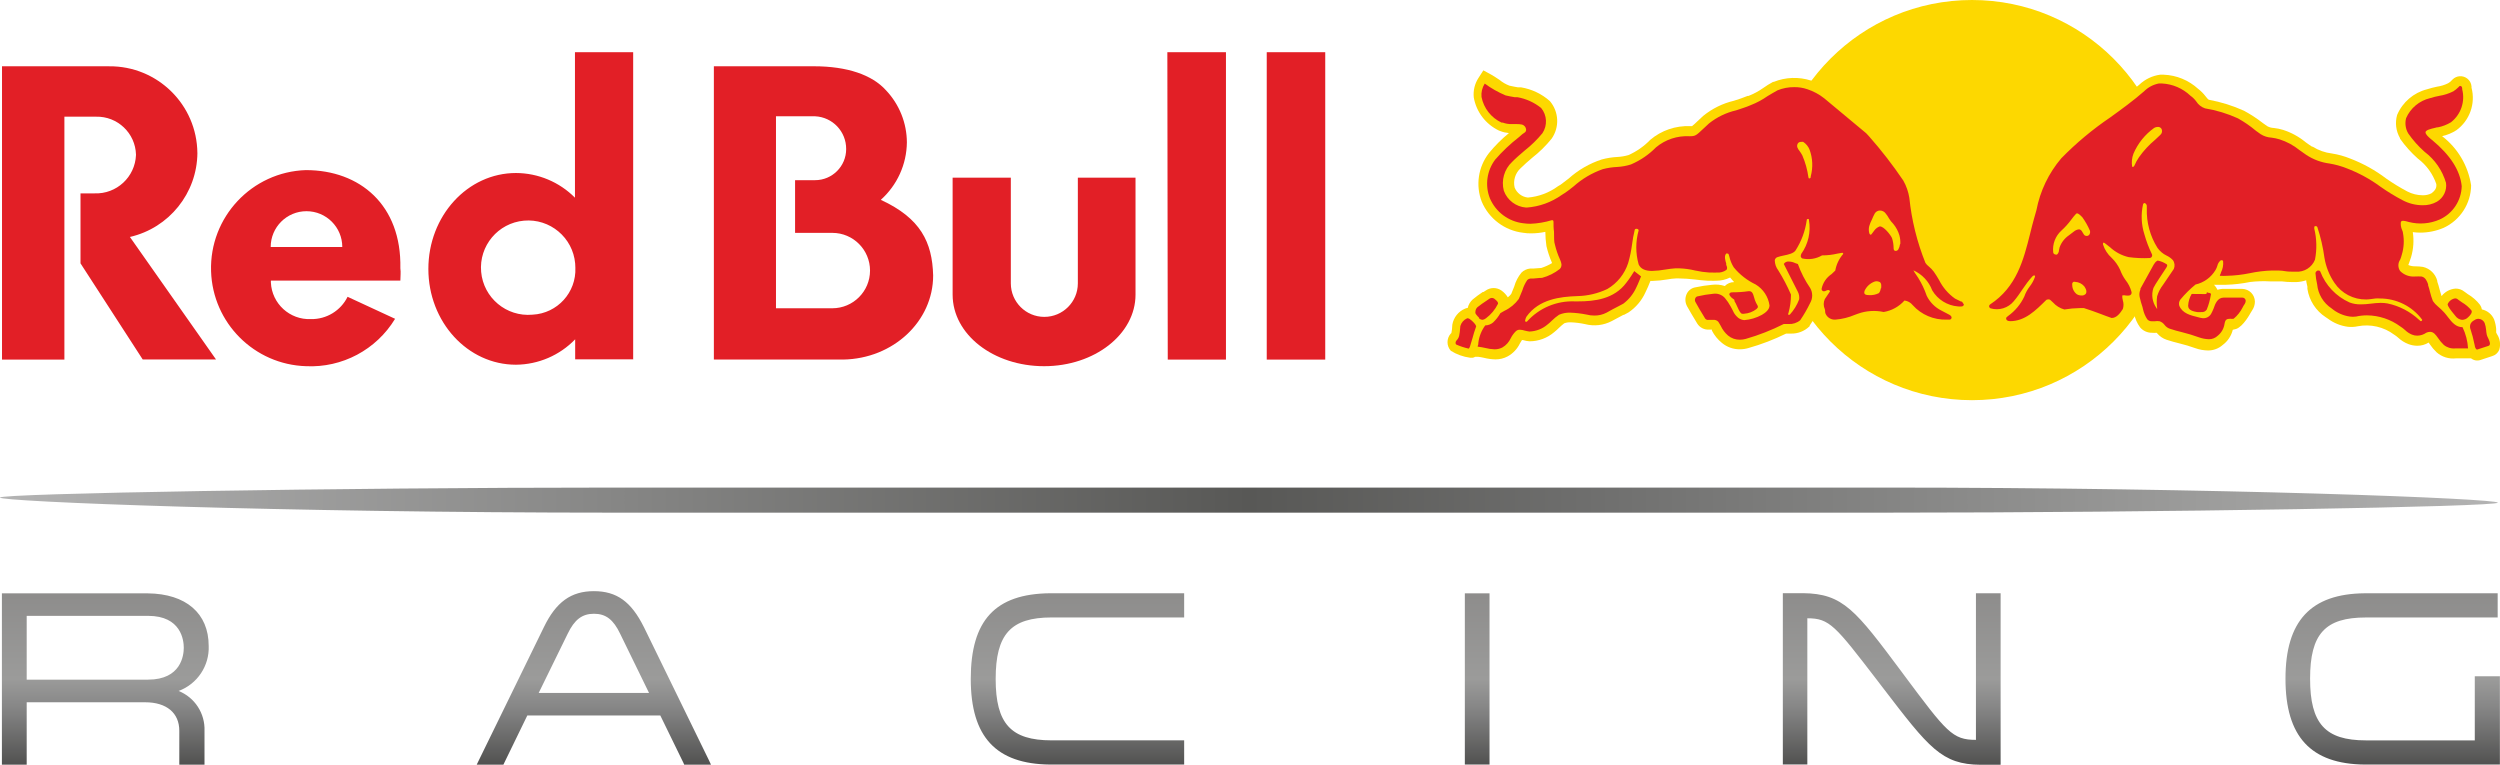 <?xml version="1.0" encoding="UTF-8"?>
<svg id="Layer_2" data-name="Layer 2" xmlns="http://www.w3.org/2000/svg" xmlns:xlink="http://www.w3.org/1999/xlink" viewBox="0 0 1183.73 362.11">
  <defs>
    <style>
      .cls-1 {
        fill: none;
      }

      .cls-2 {
        fill: url(#linear-gradient);
      }

      .cls-3 {
        clip-path: url(#clippath);
      }

      .cls-4 {
        fill: #fdd800;
      }

      .cls-5 {
        fill: #e21f26;
      }

      .cls-6 {
        fill: url(#linear-gradient-2);
      }
    </style>
    <linearGradient id="linear-gradient" x1="0" y1="236.81" x2="1182.68" y2="236.81" gradientUnits="userSpaceOnUse">
      <stop offset="0" stop-color="#b3b3b3"/>
      <stop offset=".5" stop-color="#585856"/>
      <stop offset=".64" stop-color="#6f6f6e"/>
      <stop offset=".93" stop-color="#a5a5a4"/>
      <stop offset="1" stop-color="#b3b3b3"/>
    </linearGradient>
    <clipPath id="clippath">
      <path class="cls-2" d="m303.26,230.86h-12.03c-132.57,0-291.23,2.79-291.23,4.73s131.1,7.15,291.28,7.15h600.12c132.57,0,291.28-2.79,291.28-4.73s-131.15-7.15-291.33-7.15H303.26Z"/>
    </clipPath>
    <linearGradient id="linear-gradient-2" x1="-485.71" y1="-1919.45" x2="-485.71" y2="-1834.8" gradientTransform="translate(1078 2198.61)" gradientUnits="userSpaceOnUse">
      <stop offset="0" stop-color="#8d8c8b"/>
      <stop offset=".5" stop-color="#9b9b9a"/>
      <stop offset=".66" stop-color="#868686"/>
      <stop offset="1" stop-color="#4e4e4d"/>
    </linearGradient>
  </defs>
  <g id="Layer_1-2" data-name="Layer 1">
    <g>
      <path class="cls-2" d="m303.26,230.86h-12.03c-132.57,0-291.23,2.79-291.23,4.73s131.1,7.15,291.28,7.15h600.12c132.57,0,291.28-2.79,291.28-4.73s-131.15-7.15-291.33-7.15H303.26Z"/>
      <g class="cls-3">
        <rect class="cls-1" y="230.82" width="1182.73" height="12.17"/>
      </g>
    </g>
    <path class="cls-6" d="m98.81,305.81c0-15.39-10.75-24.67-28.83-24.86H.9v81.11h11.74v-29.54h56.11c10.08,0,16.15,5.02,16.15,13.49v16.05h11.93v-15.96c.33-8.27-4.58-15.86-12.26-18.94,8.87-3.29,14.62-11.9,14.25-21.35Zm-28.69,16H12.64v-30.21h57.48c15.67,0,16.9,11.55,16.9,15.1s-1.23,15.1-16.9,15.1Zm234.75-24.9c-6.01-12.07-12.88-17-23.67-17s-17.9,5.11-23.67,17.04l-30.82,63.07-.99,2.04h12.64l.38-.8,10.94-22.49h62.97l10.98,22.49.33.8h12.69l-.95-2.04-30.82-63.11Zm-49.81,31.2l13.73-28.03c3.22-6.68,6.82-9.47,12.45-9.47s9.19,2.75,12.4,9.47l13.68,28.03h-52.27Zm204.59-6.63c0,27.41,11.93,40.29,37.55,40.53h63.49v-11.46h-62.78c-19.27,0-26.47-7.91-26.47-29.07s7.15-29.12,26.47-29.12h62.78v-11.46h-63.54c-25.9.28-37.5,12.78-37.5,40.58h0Zm233.94,40.53h11.69v-81.06h-11.69v81.06Zm241.99-11.69c-11.17,0-13.87-3.65-34.18-30.87l-.9-1.23c-21.87-29.26-27.75-37.17-46.87-37.36h-9.47v81.11h11.6v-69.22c10.56,0,13.16,3.46,33.14,29.45l2.46,3.22c22.06,28.79,27.98,36.55,46.45,36.69h9.47v-81.2h-11.69v69.41Zm236.21-30.11v30.35h-51.56c-19.27,0-26.42-7.95-26.42-29.21s7.15-28.98,26.42-28.98h62.4v-11.46h-62.92c-25.61.24-37.55,13.12-37.55,40.48s11.93,40.39,37.55,40.62h63.97v-41.81h-11.88Z"/>
    <path class="cls-5" d="m510.35,84.14v50.05c0,8.76-7.12,15.85-15.88,15.85-8.75,0-15.84-7.1-15.85-15.85v-50.05h-27.56v55.35c0,18.94,19.41,33.9,43.32,33.9s43.28-15.15,43.28-33.9v-55.35h-27.32Zm89.44-59.42v145.54h27.7V24.72h-27.7Zm-46.87,145.54h27.56V24.72h-27.75l.19,145.54Zm-135.74-75.76c7.67-6.91,12.1-16.71,12.22-27.04-.03-9.2-3.57-18.04-9.9-24.72-6.58-7.29-18.32-11.36-34.14-11.36h-47.35v138.87h61.22c23.67-.38,42.61-18.09,42.61-39.82-.43-15.81-5.97-27.08-24.67-35.75v-.19Zm-23.2,51.47h-26.56V55.06h18.51c8.28.38,14.78,7.24,14.72,15.53,0,8.13-6.59,14.72-14.72,14.72h-9.47v24.95h17.66c9.86.01,17.84,8.02,17.83,17.87-.01,9.84-7.99,17.81-17.83,17.83h-.14Z"/>
    <path class="cls-5" d="m93.46,72.44c-.21-22.88-18.92-41.26-41.8-41.05,0,0,0,0,0,0H.95v138.87h29.54V55.25h14.96c10.19-.26,18.67,7.79,18.94,17.98,0,.05,0,.1,0,.15-.41,10.45-9.21,18.59-19.66,18.18-.03,0-.05,0-.08,0h-6.53v33.14l29.45,45.5h34.71l-40.77-58c18.57-4.27,31.79-20.72,31.96-39.77Zm51.42,8.1c-25.64.82-45.76,22.27-44.94,47.91.78,24.49,20.45,44.16,44.94,44.94,17.12.83,33.31-7.79,42.19-22.44l-22.49-10.42c-3.25,6.59-10.03,10.71-17.38,10.56-10.01.43-18.48-7.32-18.94-17.33v-.9h61.31c0-1.94.28-3.88,0-5.82.62-30.02-19.22-46.49-44.7-46.49Zm-16.71,36.41c0-9.36,7.59-16.95,16.95-16.95s16.95,7.59,16.95,16.95h-33.9Zm171.63,53.31V24.72h-27.56v68.89c-7.39-7.45-17.44-11.65-27.93-11.69-22.92,0-41.48,20.31-41.48,45.41s18.56,45.36,41.48,45.36c10.58-.09,20.68-4.42,28.03-12.03v9.47h27.56l-.09.14Zm-47.73-21.26c-12.29,1.1-23.15-7.98-24.25-20.27-1.1-12.29,7.98-23.15,20.27-24.25,12.29-1.1,23.15,7.98,24.25,20.27.06.66.09,1.33.09,1.99.51,11.71-8.51,21.64-20.22,22.25h-.14Z"/>
    <circle class="cls-4" cx="933.73" cy="94.74" r="94.74"/>
    <path class="cls-4" d="m1182.3,158.23h0c-.11-.28-.23-.55-.38-.8v-1.7h0c-.13-1.54-.47-3.05-.99-4.5-1.05-2.42-3.2-4.18-5.78-4.73-.13-.78-.44-1.53-.9-2.18-1.57-2.02-3.52-3.73-5.73-5.02-.43-.28-.84-.58-1.23-.9l-.47-.33c-1.15-.94-2.59-1.44-4.07-1.42-2.63.16-5.07,1.46-6.68,3.55-.28-.71-.71-2.41-.99-3.31-.28-1.19-.63-2.36-1.04-3.5h0c-.03-.12-.03-.25,0-.38-.84-3.3-3.45-5.86-6.77-6.63-1.18-.18-2.36-.27-3.55-.28-1.17.05-2.33-.16-3.41-.62l.38-.99c.38-1.04.66-1.89.95-2.79,1.12-3.82,1.4-7.85.8-11.79,1.15.15,2.3.23,3.46.24,3.82,0,7.61-.77,11.13-2.27h0c7.86-3.63,12.93-11.46,13.02-20.12h0c-1.39-9.25-6.31-17.6-13.73-23.29,2.39-.53,4.66-1.48,6.72-2.79,6.33-4.59,9.19-12.61,7.2-20.17v-.62c-.25-2.89-2.79-5.03-5.69-4.79-1.19.1-2.3.6-3.17,1.42l-.62.62c-.46.51-1.01.94-1.61,1.28-1.64.81-3.4,1.36-5.21,1.61-1.6.33-3.18.74-4.73,1.23-6.38,1.61-11.63,6.11-14.2,12.17-1.05,3.7-.55,7.66,1.37,10.98v.24c2.45,3.47,5.3,6.65,8.48,9.47,4.04,3.04,7.08,7.23,8.71,12.03,0,.8.43,2.32-2.27,4.36-1.3.67-2.75.99-4.21.95-2.52-.02-5-.64-7.24-1.8h0c-3.45-1.83-6.79-3.87-9.99-6.11-5.2-3.95-10.94-7.14-17.04-9.47-2.8-1.14-5.72-1.95-8.71-2.41-3.23-.39-6.34-1.49-9.09-3.22h-.28c-1.04-.66-2.08-1.42-3.08-2.13-3.15-2.6-6.76-4.58-10.65-5.82-1.42-.44-2.88-.75-4.36-.9-1.09-.04-2.16-.33-3.12-.85l-2.08-1.47h0c-2.8-2.19-5.78-4.13-8.9-5.82-5.31-2.41-10.89-4.16-16.62-5.21-.33,0-1.14-1.04-1.66-1.7-1.01-1.32-2.19-2.49-3.5-3.5-4.46-4.07-10.21-6.44-16.24-6.68h-1.75c-3.7.5-7.14,2.16-9.85,4.73-4.97,4.31-10.37,8.24-15.62,12.07-8.56,5.81-16.49,12.49-23.67,19.93-6.5,7.59-10.95,16.72-12.93,26.51-.33,1.28-.71,2.51-1.04,3.84-.71,2.37-1.33,4.73-1.89,7.2-3.03,12.07-5.87,23.67-17.14,30.87-1.79,1.14-2.78,3.19-2.56,5.3.24,2.15,1.67,3.98,3.69,4.73,1.4.48,2.87.72,4.36.71.09,1.23.55,2.4,1.33,3.36,1.23,1.32,2.93,2.09,4.73,2.13h0c7.03-.44,13.57-3.73,18.13-9.09,1.85,1.8,4.16,3.06,6.68,3.65h1.61c2.58-.43,5.2-.62,7.81-.57,2.32.71,4.73,1.56,6.96,2.46s3.6,1.37,5.49,2.04l.95.28h.8c3.88-.48,7.27-2.86,9.04-6.34v-.71c.18-.38.33-.78.43-1.18h0l.33,1.09c.47,2.39,1.45,4.66,2.89,6.63,1.41,1.66,3.5,2.6,5.68,2.56h0c.72.06,1.45.06,2.18,0h0l.24.28c1.17,1.4,2.72,2.45,4.45,3.03,2.08.71,4.17,1.23,6.2,1.75,2.5.61,4.96,1.36,7.39,2.23h0c1.92.68,3.93,1.05,5.97,1.09,2.6.02,5.11-.92,7.05-2.65,2.36-1.76,4.03-4.29,4.73-7.15l1.56-.38c3.46-1.18,6.82-7.53,6.87-7.62.22-.43.47-.84.76-1.23.82-1.2,1.26-2.62,1.28-4.07-.03-3.32-2.7-6.01-6.01-6.06h-9.47c-.76.06-1.5.2-2.23.43h0s-1.04-1.99-1.75-2.37c.08.03.16.03.24,0h5.4c3.88-.11,7.75-.55,11.55-1.33,3.14-.37,6.31-.46,9.47-.28h5.54c1.65.21,3.31.32,4.97.33h1.85c1.61-.06,3.2-.35,4.73-.85,0,.8.33,1.8.57,3.03v1.04c.85,5.5,4,10.37,8.66,13.4l.99.66c2.77,2.09,6.03,3.42,9.47,3.88,1.58.18,3.18.1,4.73-.24,6.05-1.16,12.31.28,17.23,3.98l.43.28c.55.37,1.07.78,1.56,1.23,1.38,1.27,2.98,2.27,4.73,2.94,1.33.51,2.74.78,4.17.8h0c1.92.02,3.81-.5,5.44-1.52h0l.52.76c.95,1.41,2.04,2.71,3.27,3.88,2.51,2.2,5.83,3.23,9.14,2.84h5.78c.46.04.92.04,1.37,0,1.27,1.01,2.97,1.29,4.5.76l5.44-1.8c1.53-.43,2.78-1.52,3.41-2.98.76-2.5.38-5.2-1.04-7.39Zm-170.97-26.89l-.43-.62-.52-.85c-.73-.97-1.35-2.02-1.85-3.12l5.16.38-2.37,4.21Z"/>
    <path class="cls-4" d="m930.84,138.44l-2.84-1.42c-2.49-1.89-4.5-4.34-5.87-7.15-.78-1.42-1.63-2.79-2.56-4.12-.92-1.21-1.97-2.33-3.12-3.31l-.62-.52c-3.68-9.24-6.07-18.94-7.1-28.83-.5-3.58-1.68-7.03-3.46-10.18h0c-5.15-7.58-10.76-14.84-16.81-21.73l-1.28-1.33-.28-.28-20.12-16.71h-.28c-2.73-2.07-5.79-3.67-9.04-4.73-5.75-1.83-11.96-1.62-17.57.62h-.33c-1.7.9-3.31,1.94-4.73,2.94-2.16,1.53-4.5,2.78-6.96,3.74h-.43c-1.99.85-4.21,1.56-6.44,2.27-5.34,1.26-10.33,3.72-14.58,7.2l-2.75,2.56c-.8.8-1.63,1.56-2.51,2.27h-.85c-6.9-.3-13.67,2.01-18.94,6.49h0c-2.93,3.04-6.42,5.48-10.27,7.2-1.72.51-3.51.81-5.3.9h0c-2.5.13-4.97.53-7.39,1.18-5.82,1.9-11.17,5-15.72,9.09l-3.74,2.84-1.28.76c-4.15,3.06-9.07,4.91-14.2,5.35h0c-2.82-.29-5.24-2.11-6.3-4.73-.78-3.3.27-6.77,2.75-9.09,1.7-1.7,3.69-3.41,5.63-5.07,3.38-2.64,6.44-5.66,9.14-9,3.8-5.44,3.45-12.75-.85-17.8-3.83-3.39-8.54-5.64-13.59-6.49h-1.47l-1.56-.28-2.51-.52c-1.72-.65-3.31-1.58-4.73-2.75-1.23-.8-2.51-1.7-3.88-2.46l-3.74-2.04-2.32,3.6c-1.77,2.72-2.55,5.96-2.23,9.19h0c1.19,6.86,5.64,12.72,11.93,15.72h0l.66.24c1.31.51,2.68.82,4.07.95-3.47,2.83-6.64,6-9.47,9.47-5.09,6.54-6.38,15.27-3.41,23.01,3.41,8.07,10.9,13.7,19.6,14.72,1.28.21,2.58.31,3.88.28,2.23-.01,4.45-.25,6.63-.71h0c.02,2.25.19,4.5.52,6.72.62,2.69,1.5,5.33,2.6,7.86v.24c-1.58.94-3.27,1.7-5.02,2.27l-3.74.28h-1.56c-1.53.15-2.97.82-4.07,1.89-1.61,1.94-2.79,4.2-3.46,6.63-.47,1.23-.99,2.46-1.42,3.5-.46.61-1,1.15-1.61,1.61-.77-1.24-1.76-2.31-2.94-3.17h0c-2.26-1.63-5.31-1.63-7.58,0-.36.19-.71.41-1.04.66h-.33c-1.64,1.08-3.22,2.25-4.73,3.5-1.19,1.06-2.01,2.47-2.37,4.02-.42.06-.84.17-1.23.33-3.18,1.33-5.46,4.18-6.06,7.58,0,1.18-.28,3.31-.43,3.88-.14.57,0,0-.28.33-2.1,2.33-2.1,5.87,0,8.19,2.75,1.72,5.83,2.84,9.04,3.27h1.42c.37-.08.72-.23,1.04-.43h1.47c.89.11,1.78.27,2.65.47,1.8.46,3.64.72,5.49.76,2.01.02,4-.47,5.78-1.42,2.54-1.39,4.58-3.54,5.82-6.16.28-.54.6-1.06.95-1.56h.52c1,.31,2.03.5,3.08.57,4.27,0,8.4-1.53,11.65-4.31.83-.66,1.62-1.37,2.37-2.13.77-.74,1.57-1.43,2.41-2.08,1-.36,2.06-.52,3.12-.47,2.26.09,4.51.38,6.72.85,4.28,1.12,8.82.6,12.74-1.47l5.4-2.89h.28l2.18-1.18c3.5-2.35,6.27-5.63,8-9.47.88-1.77,1.67-3.59,2.37-5.44h1.04c2.37-.07,4.72-.3,7.05-.71,1.33-.25,2.67-.41,4.02-.47h1.33c2.58.04,5.16.21,7.72.52,1.99.24,3.36.43,5.97.57h1.14c.95.05,1.89.05,2.84,0,2.3.02,4.57-.49,6.63-1.52.52.52,1.33,1.66,1.89,2.18h0c-1.66-.01-3.25.65-4.4,1.85-1.98-.65-4.09-.84-6.16-.57-2.59.23-5.17.63-7.72,1.18-1.86.29-3.45,1.5-4.21,3.22-.86,1.89-.75,4.07.28,5.87,1.37,2.41,2.7,4.73,4.12,7.01l.62,1.04c1.19,1.92,3.33,3.03,5.59,2.89h1.37c-.02.16-.02.32,0,.47,1.15,2.25,2.77,4.23,4.73,5.82,2.41,2,5.44,3.07,8.57,3.03,1.38-.01,2.75-.22,4.07-.62,6.11-1.73,12.06-4.01,17.76-6.82h2.37c3.16.06,6.22-1.11,8.52-3.27l.28-.28v-.28c1.04-1.52,2.04-3.03,2.94-4.73v.57h0c1.51,3.58,5.06,5.87,8.95,5.78h0c3.56-.3,7.06-1.15,10.37-2.51h.24l1.28-.47h.28c3.06-1,6.32-1.18,9.47-.52h1.04c3.78-.39,7.35-1.96,10.18-4.5,4.99,5.34,12.01,8.3,19.32,8.14h2.51c2.42-.5,4.22-2.55,4.4-5.02.09-.47.09-.95,0-1.42h1.37c2.44-.38,4.35-2.3,4.73-4.73.74-2.58-.62-5.3-3.12-6.25Zm-66.29-12.78c-.2.23-.42.44-.66.62-1.55,1.33-2.93,2.84-4.12,4.5-.73-1.18-1.39-2.4-1.99-3.65,1.99-.3,3.93-.86,5.78-1.66h.99c0,.06,0,.13,0,.19Z"/>
    <path class="cls-5" d="m694.96,150.71h-.28c-1.56.68-2.74,2.01-3.22,3.65-.38,4.73-.52,5.44-1.89,6.96-.38.43-.62,1.42,0,1.85,1.86.81,3.8,1.44,5.78,1.89h0c.43,0,.8-1.23,1.8-4.73.52-1.85,1.09-3.93,1.8-5.78,0,0,0-.28-.43-.95-.43-.66-2.51-2.89-3.55-2.89Zm5.35,0c.48.46,1.13.72,1.8.71.54-.13,1.04-.37,1.47-.71,2.41-1.79,4.35-4.13,5.68-6.82.28-.8-.62-1.56-1.8-2.51h0c-.65-.42-1.48-.42-2.13,0l-1.33.9c-1.55,1-3.05,2.07-4.5,3.22-.54.54-.86,1.27-.9,2.04-.1.45,0,.92.28,1.28.44.57.91,1.11,1.42,1.61v.28Zm228.35-7.86l-2.98-1.47c-3.22-2.27-5.83-5.32-7.58-8.85-.8-1.33-1.56-2.65-2.46-3.88-.7-.93-1.51-1.77-2.41-2.51-.61-.46-1.14-1.02-1.56-1.66-3.97-9.87-6.53-20.24-7.62-30.82-.46-2.86-1.42-5.62-2.84-8.14-4.96-7.33-10.38-14.34-16.24-20.97l-1.14-1.23-.28-.28-19.79-16.48c-2.39-1.9-5.1-3.35-8-4.31-2-.68-4.09-1.02-6.2-.99-2.73-.03-5.43.49-7.95,1.52-1.56.8-3.12,1.85-4.73,2.75-2.47,1.74-5.14,3.17-7.95,4.26-2.23.99-4.73,1.7-6.91,2.46-4.69,1.08-9.07,3.2-12.83,6.2-1.09.95-1.94,1.8-2.7,2.51-3.41,3.22-3.74,3.55-6.53,3.55-5.76-.32-11.43,1.56-15.86,5.26-3.39,3.45-7.43,6.2-11.88,8.1-2.07.66-4.22,1.05-6.39,1.18-2.33.1-4.65.45-6.91,1.04-5.14,1.8-9.87,4.6-13.92,8.24-1.37,1.09-3.27,2.56-4.12,3.08l-1.42.9c-4.87,3.47-10.6,5.54-16.57,5.97h-.33c-4.76-.36-8.87-3.47-10.51-7.95-1.31-4.94.2-10.19,3.93-13.68,1.8-1.85,3.88-3.6,5.92-5.35,3.1-2.43,5.93-5.19,8.43-8.24,2.44-3.68,2.19-8.52-.62-11.93-3.27-2.63-7.14-4.38-11.27-5.11h-1.28c-1.47-.28-2.84-.47-4.31-.85-3.49-1.48-6.79-3.35-9.85-5.59-1.2,1.88-1.74,4.12-1.52,6.34,1.04,5.32,4.56,9.83,9.47,12.12h.57c1.41.53,2.9.77,4.4.71h1.89c.97-.04,1.94.04,2.89.24,1.01.32,1.74,1.18,1.89,2.23,0,.66,0,1.18-1.04,1.8-1.04.62-1.56,1.33-2.32,1.89-4.09,3.18-7.87,6.74-11.27,10.65-3.98,5.27-4.93,12.23-2.51,18.37,2.79,6.49,8.84,10.99,15.86,11.79,1.08.15,2.17.23,3.27.24,3.45-.12,6.87-.7,10.18-1.7h.33s.43,0,.47.71c0,1.52,0,3.17.24,4.73,0,2.6,0,5.07.43,6.11.56,2.39,1.35,4.72,2.37,6.96.26.56.47,1.15.62,1.75.31,1,.06,2.08-.66,2.84-2.5,1.96-5.36,3.39-8.43,4.21-1.52,0-3.12.28-4.26.33h-1.28c-.53.06-1.03.3-1.42.66-1.04,1.53-1.84,3.2-2.37,4.97l-1.66,4.02c-1.77,2.42-4.11,4.36-6.82,5.63l-1.89,1.09h0c-.94,1.65-2.12,3.15-3.5,4.45-1.04.86-2.34,1.34-3.69,1.37h0c-1.8,2.43-2.92,5.28-3.27,8.29,0,.47,0,.9-.28,1.37v.43h.24c1.1.13,2.19.32,3.27.57,1.47.39,2.98.61,4.5.66,1.29,0,2.55-.3,3.69-.9,1.73-1.01,3.1-2.54,3.93-4.36.59-1.17,1.35-2.24,2.27-3.17.52-.57,1.26-.88,2.04-.85.81.03,1.6.17,2.37.43.72.19,1.44.33,2.18.43,3.13-.11,6.14-1.27,8.52-3.31.75-.58,1.47-1.21,2.13-1.89,1.03-1.02,2.16-1.94,3.36-2.75,1.67-.72,3.48-1.05,5.3-.99,2.59.09,5.17.39,7.72.9,1.2.32,2.45.48,3.69.47,2.01.03,4-.44,5.78-1.37,1.99-1.14,3.98-2.18,5.54-2.98l2.41-1.28c2.65-1.99,4.75-4.61,6.11-7.62.85-1.66,2.27-5.26,2.27-5.3h0l-3.31-2.56v.24s-2.23,3.6-3.6,5.26c-5.82,7.91-15.29,8.9-22.87,8.9h-1.61c-8.55-.35-16.8,3.12-22.54,9.47-.23.25-.62.26-.87.03-.01,0-.02-.02-.03-.03-.1-.21-.1-.45,0-.66.1-.55.29-1.08.57-1.56,5.92-8.33,15.96-9.47,24.1-9.75,4.92-.1,9.76-1.25,14.2-3.36,4.68-2.74,8.18-7.1,9.85-12.26.85-2.88,1.46-5.83,1.85-8.81.29-2.34.72-4.67,1.28-6.96.1-.3.39-.49.71-.47h.24c.33,0,.9.28.9.71-1.49,5.28-1.49,10.87,0,16.15.95,2.08,3.03,3.08,6.34,3.08,2.13-.06,4.25-.28,6.34-.66,1.57-.27,3.15-.46,4.73-.57h1.7c2.59.08,5.16.43,7.67,1.04,2.18.49,4.4.8,6.63.95h1.33c.8.05,1.61.05,2.41,0,1.53.12,3.05-.3,4.31-1.18.66-.57.47-1.37,0-2.46h0c.01-.2.01-.41,0-.62-.43-1.42-1.09-3.55,0-4.73.2-.05.41-.05.62,0,.22,0,.43.13.52.33.1.42.23.83.38,1.23.39,1.78,1.1,3.48,2.08,5.02,2.81,3.4,6.33,6.15,10.32,8.05,3.58,2.15,6,5.8,6.58,9.94,0,2.08-2.08,3.55-3.6,4.45-2.58,1.42-5.44,2.28-8.38,2.51-1.03-.09-2.01-.47-2.84-1.09-2.37-2.13-2.08-2.89-3.6-5.4-.76-1.41-1.67-2.75-2.7-3.98-1.42-1.6-3.57-2.35-5.68-1.99-2.41.23-4.8.62-7.15,1.18-.53.06-.98.41-1.18.9-.26.54-.26,1.17,0,1.7,1.33,2.37,2.65,4.73,4.02,6.87l.62,1.04c.37.51.99.76,1.61.66h2.23c.9-.12,1.81.22,2.41.9.43.62.8,1.33,1.18,1.99.81,1.72,1.97,3.26,3.41,4.5,1.58,1.32,3.58,2.03,5.63,1.99.93,0,1.85-.13,2.75-.38,6.21-1.77,12.23-4.14,17.99-7.05h2.32c1.99.12,3.96-.52,5.49-1.8,1.78-2.61,3.36-5.35,4.73-8.19,1.26-2.18,1.26-4.87,0-7.05-2.43-3.52-4.39-7.34-5.82-11.36h0l-1.33-.47c-.9-.44-1.89-.68-2.89-.71h0c-.97-.14-1.93.31-2.46,1.14h0l6.63,13.12c.58,1.1.81,2.36.66,3.6-1.01,2.72-2.54,5.21-4.5,7.34-.19.04-.38.04-.57,0,0,0-.43,0,0-.85.78-2.84,1.18-5.77,1.18-8.71-1.71-3.97-3.72-7.8-6.01-11.46h0c-1.04-1.36-1.62-3.02-1.66-4.73.08-.7.56-1.3,1.23-1.52.94-.32,1.91-.57,2.89-.76,2.37-.47,4.73-1.04,5.68-2.37,2.77-4.3,4.58-9.14,5.3-14.2,0-.24,0-.76.57-.76s.47,0,.52.57c.96,5.59-.35,11.34-3.65,15.96-.19.4-.27.84-.24,1.28.11.34.33.64.62.85,3.22.77,6.61.26,9.47-1.42,2.47.01,4.94-.28,7.34-.85l2.23-.38c.28,0,.47.33.47.52-1.96,2.24-3.27,4.97-3.79,7.91l-1.75,1.66c-2.44,1.62-4.14,4.14-4.73,7.01-.03.6.44,1.11,1.04,1.14,0,0,0,0,0,0,.4,0,.8-.11,1.14-.33.34-.2.74-.3,1.14-.28.34.06.61.32.66.66l-2.46,3.65c-.68,1.51-.68,3.23,0,4.73.33.85,0,1.56.43,2.32.87,1.79,2.76,2.85,4.73,2.65,3.1-.26,6.13-1.01,9-2.23l1.56-.57c3.9-1.4,8.12-1.67,12.17-.8,3.81-.64,7.28-2.56,9.85-5.44,1.53.19,2.92.97,3.88,2.18,4.09,4.55,9.98,7.06,16.1,6.87h1.42c.49-.05.88-.45.9-.95,0-.52-.38-.99-1.09-1.37l-3.69-1.94c-3.06-1.51-5.52-3.99-7.01-7.05-1.01-2.97-2.36-5.82-4.02-8.48-.26-.44-.55-.87-.85-1.28-.53-.72-1.01-1.48-1.42-2.27h0c4.11,1.84,7.31,5.25,8.9,9.47,2.58,4.36,7.12,7.21,12.17,7.62.63.07,1.26.07,1.89,0,.48-.06.87-.42.95-.9-.66-.9-.71-1.28-1.18-1.52v.28Zm-71.3-59.04c0,.43-.33.66-.62.66s-.38,0-.47-.52c-.49-3.57-1.46-7.06-2.89-10.37-.38-.71-.81-1.39-1.28-2.04-.9-1.18-1.66-2.23-.8-3.69.38-.47.96-.72,1.56-.66.31-.07.64-.07.95,0,1.38.9,2.44,2.21,3.03,3.74,1.47,4.04,1.65,8.44.52,12.59v.28Zm33.14,52.79c-.06.79-.36,1.55-.85,2.18-1.46.75-3.1,1.08-4.73.95-1.37,0-1.8-.28-2.08-.66-.28-.38,0-1.33,0-1.33.92-2.05,2.63-3.63,4.73-4.4.63-.22,1.31-.22,1.94,0,1.66.28,1.23,2.65,1.18,3.17l-.19.09Zm9.09-20.83c-.07.75-.3,1.47-.66,2.13-.22.56-.77.92-1.37.9-.99,0-.95-1.18-.95-1.33-.02-1.61-.27-3.2-.76-4.73-.66-1.52-3.93-5.68-5.82-5.54-1.05.38-1.96,1.07-2.6,1.99-1.14,1.42-1.14,1.61-1.42,1.85-.28.24-.8,0-.95-.76-.26-1.04-.26-2.13,0-3.17.31-1.1.74-2.16,1.28-3.17.39-.97.84-1.92,1.33-2.84.51-.86,1.42-1.4,2.41-1.42,1.11-.02,2.16.51,2.79,1.42.6.72,1.12,1.49,1.56,2.32.57.95,1.25,1.83,2.04,2.6,1.32,1.6,2.3,3.46,2.89,5.44.35,1.31.5,2.67.43,4.02l-.19.28Zm-78.45,26.61c.56.92,1.06,1.89,1.47,2.89.76,1.66,1.42,3.08,2.18,3.27.36.08.73.08,1.09,0,2.12-.14,4.15-.92,5.82-2.23.99-.85.66-1.37.24-2.08l-.47-.85c-.41-.85-.72-1.74-.95-2.65-.47-1.66-.9-3.08-2.7-2.84-2.57.37-5.17.54-7.76.52,0,0-.9,0-1.18.62-.28.62.43,1.33,1.14,2.04.47.3.92.65,1.33,1.04l-.19.28Z"/>
    <path class="cls-5" d="m1178.14,160.17c-.27-.52-.49-1.05-.66-1.61-.16-.78-.27-1.57-.33-2.37-.09-1.13-.33-2.25-.71-3.31-.55-1.16-1.7-1.91-2.98-1.94-.42.02-.84.12-1.23.28-1.85.95-2.94,1.94-2.65,4.07.9,2.7,1.63,5.45,2.18,8.24,0,.47.43,1.99,1.14,1.99h0l5.35-1.75c.26-.04.48-.22.57-.47.43-.76-.14-1.94-.66-3.12Zm-7.95-13.21c-1.24-1.52-2.75-2.81-4.45-3.79l-1.75-1.23-.28-.24c-.34-.29-.78-.44-1.23-.43-1.57.26-2.9,1.29-3.55,2.75,0,.99,1.42,2.84,3.31,5.11l.38.47c.73,1.03,1.87,1.7,3.12,1.85h0c1.09,0,2.14-.44,2.89-1.23.76-.66,2.23-2.27,1.56-3.27h0Zm-125.37-7.76c-.98.07-1.96.07-2.94,0h-2.6c-.52-.05-1.04-.05-1.56,0h0c-.99,1.69-1.55,3.59-1.66,5.54,0,2.23,2.51,2.7,4.26,3.03.68.05,1.36.05,2.04,0,.99.12,1.97-.34,2.51-1.18.91-2.22,1.56-4.54,1.94-6.91.1-.21.1-.45,0-.66-.35-.27-.79-.41-1.23-.38-.16-.21-.45-.25-.66-.09-.21.16-.25.45-.09.66h0Zm121.16,15.72h0c-3.12,0-5.02-2.32-6.87-4.73-.62-.8-1.18-1.56-1.8-2.23-.93-1.01-1.93-1.96-2.98-2.84-.91-.74-1.7-1.6-2.37-2.56-.55-1.41-1.01-2.85-1.37-4.31-.24-1.07-.54-2.13-.9-3.17-.03-.16-.03-.32,0-.47-.52-1.47-1.28-3.36-3.17-3.69-1.01-.05-2.02-.05-3.03,0-2.62.23-5.21-.73-7.05-2.6-1.1-1.61-1.1-3.74,0-5.35.32-.73.57-1.5.76-2.27,1.05-3.39,1.24-6.98.57-10.46,0-.47-.28-.95-.43-1.42-.51-1.14-.71-2.4-.57-3.65.28-.57.57-.62,1.18-.62.53.03,1.06.13,1.56.28l1.04.28c4.87,1.26,10.02.84,14.63-1.18,6.22-2.83,10.27-8.98,10.42-15.81-.76-7.34-5.26-14.54-13.97-21.78l-.66-.52c-1.09-.95-2.46-2.13-2.51-3.17-.05-1.04,2.65-1.7,4.4-2.08l1.04-.28h.43c2.19-.43,4.29-1.25,6.2-2.41,4.7-3.68,6.78-9.79,5.3-15.58-.03-.12-.03-.25,0-.38,0-.52-.28-1.18-.76-1.18-.15-.06-.32-.06-.47,0l-.57.57c-.73.73-1.54,1.38-2.41,1.94-2.09,1.05-4.32,1.77-6.63,2.13-1.47.27-2.93.64-4.36,1.09-5.06,1.2-9.27,4.7-11.36,9.47-.65,2.47-.28,5.1,1.04,7.29,2.22,3.18,4.81,6.09,7.72,8.66,4.87,3.68,8.42,8.82,10.13,14.68.52,3.58-1.19,7.12-4.31,8.95-2.07,1.15-4.41,1.72-6.77,1.66-3.3-.01-6.55-.83-9.47-2.37-3.62-1.9-7.12-4.04-10.46-6.39-4.94-3.64-10.36-6.59-16.1-8.76-2.6-1.03-5.29-1.77-8.05-2.23-3.92-.5-7.68-1.9-10.98-4.07-1.09-.71-2.18-1.52-3.22-2.27-2.81-2.28-6.02-4.02-9.47-5.11-1.22-.37-2.47-.64-3.74-.8-1.85-.09-3.65-.66-5.21-1.66l-2.18-1.56c-2.66-2.24-5.53-4.22-8.57-5.92-4.96-2.26-10.2-3.85-15.58-4.73-1.73-.59-3.2-1.76-4.17-3.31-.75-1.02-1.66-1.92-2.7-2.65-3.66-3.49-8.44-5.56-13.49-5.82h-1.47c-2.68.5-5.14,1.81-7.05,3.74-5.16,4.5-10.65,8.48-15.96,12.31-8.36,5.66-16.14,12.15-23.2,19.36-5.99,7.05-10.05,15.53-11.79,24.62-.38,1.28-.76,2.56-1.09,3.84-.66,2.32-1.28,4.73-1.85,7.1-3.17,12.69-6.44,25.38-18.94,33.62-.49.29-.66.93-.36,1.43.13.23.35.39.6.47,4,1.15,8.3-.19,10.94-3.41,3.31-3.88,5.02-7.62,8.81-11.74,0,0,.57-.57.95-.43.38.14.38.24.24.71-.57,1.63-1.4,3.15-2.46,4.5-1.1,1.43-1.96,3.03-2.56,4.73-1.71,3.66-4.34,6.82-7.62,9.19-.27.19-.52.39-.76.62-.28.38-.24.52-.24.52,0,.85.52,1.28,1.85,1.37h0c7.1,0,12.12-5.07,17.05-9.94.19-.24.5-.37.8-.33.26-.08.54-.08.8,0,.33,0,1.04.9,1.66,1.37,1.44,1.61,3.32,2.78,5.4,3.36h0c2.43-.4,4.88-.62,7.34-.66h1.94c2.6.8,5.16,1.75,7.72,2.7,1.75.66,3.55,1.37,5.4,1.99h0c2.37,0,4.07-2.32,5.3-4.26.43-1.32.43-2.75,0-4.07-.21-.76-.3-1.54-.28-2.32.55-.17,1.15-.17,1.7,0,.53.08,1.08.08,1.61,0,.75-.13,1.25-.84,1.11-1.59,0-.04-.02-.08-.03-.11-.54-2.06-1.51-3.98-2.84-5.63-1.05-1.45-1.9-3.05-2.51-4.73-.97-2.14-2.34-4.09-4.02-5.73-1.92-1.7-3.34-3.9-4.12-6.34v-.76c0-.24.71,0,.71,0l2.56,1.99c2.49,2.32,5.54,3.96,8.85,4.73,3.31.45,6.65.6,9.99.43.7-.06,1.22-.68,1.16-1.39,0-.11-.03-.21-.07-.32-1.48-3.04-2.69-6.21-3.6-9.47-1.47-4.59-1.7-9.49-.66-14.2.07-.39.41-.67.8-.66h0c.53.22.91.71.99,1.28v1.28c-.21,6.6,1.55,13.11,5.07,18.7,1.1,1.53,2.56,2.77,4.26,3.6,1.14.53,2.17,1.27,3.03,2.18.86,1.22,1.02,2.8.43,4.17l-5.11,7.53c-1.25,1.61-2.2,3.44-2.79,5.4-.26,1.84-.26,3.7,0,5.54v.43c-.16-.1-.27-.25-.33-.43-1.97-2.74-2.5-6.27-1.42-9.47.66-1.56,4.73-7.43,6.01-9.47.38-.62.71-1.23.38-1.66-1.32-.9-2.8-1.53-4.36-1.85h0c-.68.32-1.25.85-1.61,1.52l-.28.38-6.3,11.41v.43c-.48,1.08-.62,2.29-.38,3.46.38,1.7.9,3.55,1.33,4.73l.28,1.14c.37,1.69,1.04,3.29,1.99,4.73.54.64,1.34.98,2.18.95h1.42c.75-.14,1.52-.14,2.27,0,.92.33,1.73.92,2.32,1.7.61.83,1.45,1.46,2.41,1.8,1.94.66,4.02,1.23,5.97,1.7,2.68.66,5.32,1.47,7.91,2.41,1.52.55,3.12.85,4.73.9,1.55.02,3.05-.58,4.17-1.66,1.75-1.4,2.9-3.42,3.22-5.63.38-2.18,1.09-2.32,2.7-2.41.53.09,1.08.09,1.61,0,1.77-1.47,3.22-3.29,4.26-5.35.28-.58.61-1.14.99-1.66.29-.44.45-.95.47-1.47,0-.84-.68-1.52-1.52-1.52h-8.95c-2.79,0-3.98,2.84-4.73,5.16-.35.86-.74,1.7-1.18,2.51-.81,1.39-2.33,2.19-3.93,2.08-.75-.09-1.5-.25-2.23-.47-3.65-.9-7.39-1.8-8.9-5.4-.31-1.02-.12-2.13.52-2.98,2.15-2.59,4.55-4.97,7.15-7.1,3.96-.89,7.39-3.38,9.47-6.87.36-.61.65-1.26.85-1.94.22-1.02.77-1.93,1.56-2.6.62-.28,1.09,0,1.18.33.2,1.88-.16,3.77-1.04,5.44,0,.43-.33.8-.47,1.18v.33h.28c1.02.07,2.05.07,3.08,0,3.61-.09,7.21-.5,10.75-1.23,3.49-.74,7.04-1.17,10.61-1.28h1.18c1.61,0,3.22,0,4.73.28,1.52.28,2.98.28,4.73.28h.62c3.93.28,7.59-2.02,9.04-5.68.96-4.86.84-9.87-.33-14.68v-.57h0c-.05-.27.09-.54.33-.66.47,0,.9,0,1.14.52,1.57,4.75,2.69,9.63,3.36,14.58.71,4.23,2.32,8.25,4.73,11.79,3.36,5,9.03,7.96,15.06,7.86,1.42,0,2.94-.33,4.36-.47.68-.06,1.36-.06,2.04,0,7.88-.03,15.31,3.67,20.03,9.99.05.09.05.2,0,.28-.06.31-.36.51-.66.45-.03,0-.06-.01-.09-.03l-.66-.57c-4.18-3.89-9.33-6.58-14.91-7.76-1.09-.19-2.2-.29-3.31-.28-1.58.04-3.16.16-4.73.38-1.57.21-3.15.32-4.73.33-1.79.03-3.58-.27-5.26-.9-6.39-2.86-11.37-8.14-13.87-14.68-.12-.28-.41-.45-.71-.43h-.57c-.8.47-.9.76-.99,1.23.13,1.79.4,3.56.8,5.3.43,4.65,2.96,8.85,6.87,11.41,2.44,2.05,5.41,3.38,8.57,3.84.99.14,1.99.14,2.98,0,1.69-.38,3.42-.57,5.16-.57,5.69.05,11.23,1.89,15.81,5.26.79.5,1.54,1.07,2.23,1.7.95.93,2.08,1.67,3.31,2.18.8.33,1.65.49,2.51.47,1.51-.02,2.98-.5,4.21-1.37.56-.28,1.17-.42,1.8-.43,1.7,0,2.65,1.33,3.84,2.98.76,1.16,1.65,2.22,2.65,3.17,1.5,1.26,3.44,1.87,5.4,1.7h6.11c-.2-3.48-1.09-6.89-2.6-10.04h0Zm-178.31-15.91c-.49.64-1.28.98-2.08.9-.8.02-1.59-.2-2.27-.62-1.37-1.07-2.16-2.72-2.13-4.45-.12-.53.1-1.08.57-1.37.28-.09.58-.09.85,0,1.62.09,3.14.82,4.21,2.04,0,0,1.66,2.04.85,3.5Zm1.7-28.03c-.37.62-1.12.9-1.8.66-.62,0-1.18-1.04-1.52-1.66-.33-.62-.8-1.47-1.85-1.37h0c-.86.14-1.66.52-2.32,1.09l-2.23,1.7c-2.05,1.39-3.61,3.4-4.45,5.73l-.28,1.28c0,.81-.35,1.58-.95,2.13h-.52c-.31,0-.61-.1-.85-.28-.26-.18-.42-.48-.43-.8-.42-3.85,1.02-7.67,3.88-10.27,1.75-1.59,3.34-3.35,4.73-5.26.67-.93,1.4-1.81,2.18-2.65.57-.62,1.47,0,2.98,1.56,1.43,1.98,2.64,4.1,3.6,6.34.2.6.13,1.26-.19,1.8Zm33.47-47.06l-2.37,2.23c-2.91,2.42-5.48,5.2-7.67,8.29-.88,1.28-1.62,2.64-2.23,4.07,0,0-.24.47-.57.47-.14.05-.29.05-.43,0-.36-2.1-.15-4.26.62-6.25,2.09-4.88,5.48-9.08,9.8-12.17.52-.3,1.1-.47,1.7-.47.78-.07,1.53.37,1.85,1.09.4.97.11,2.09-.71,2.75h0Z"/>
  </g>
</svg>